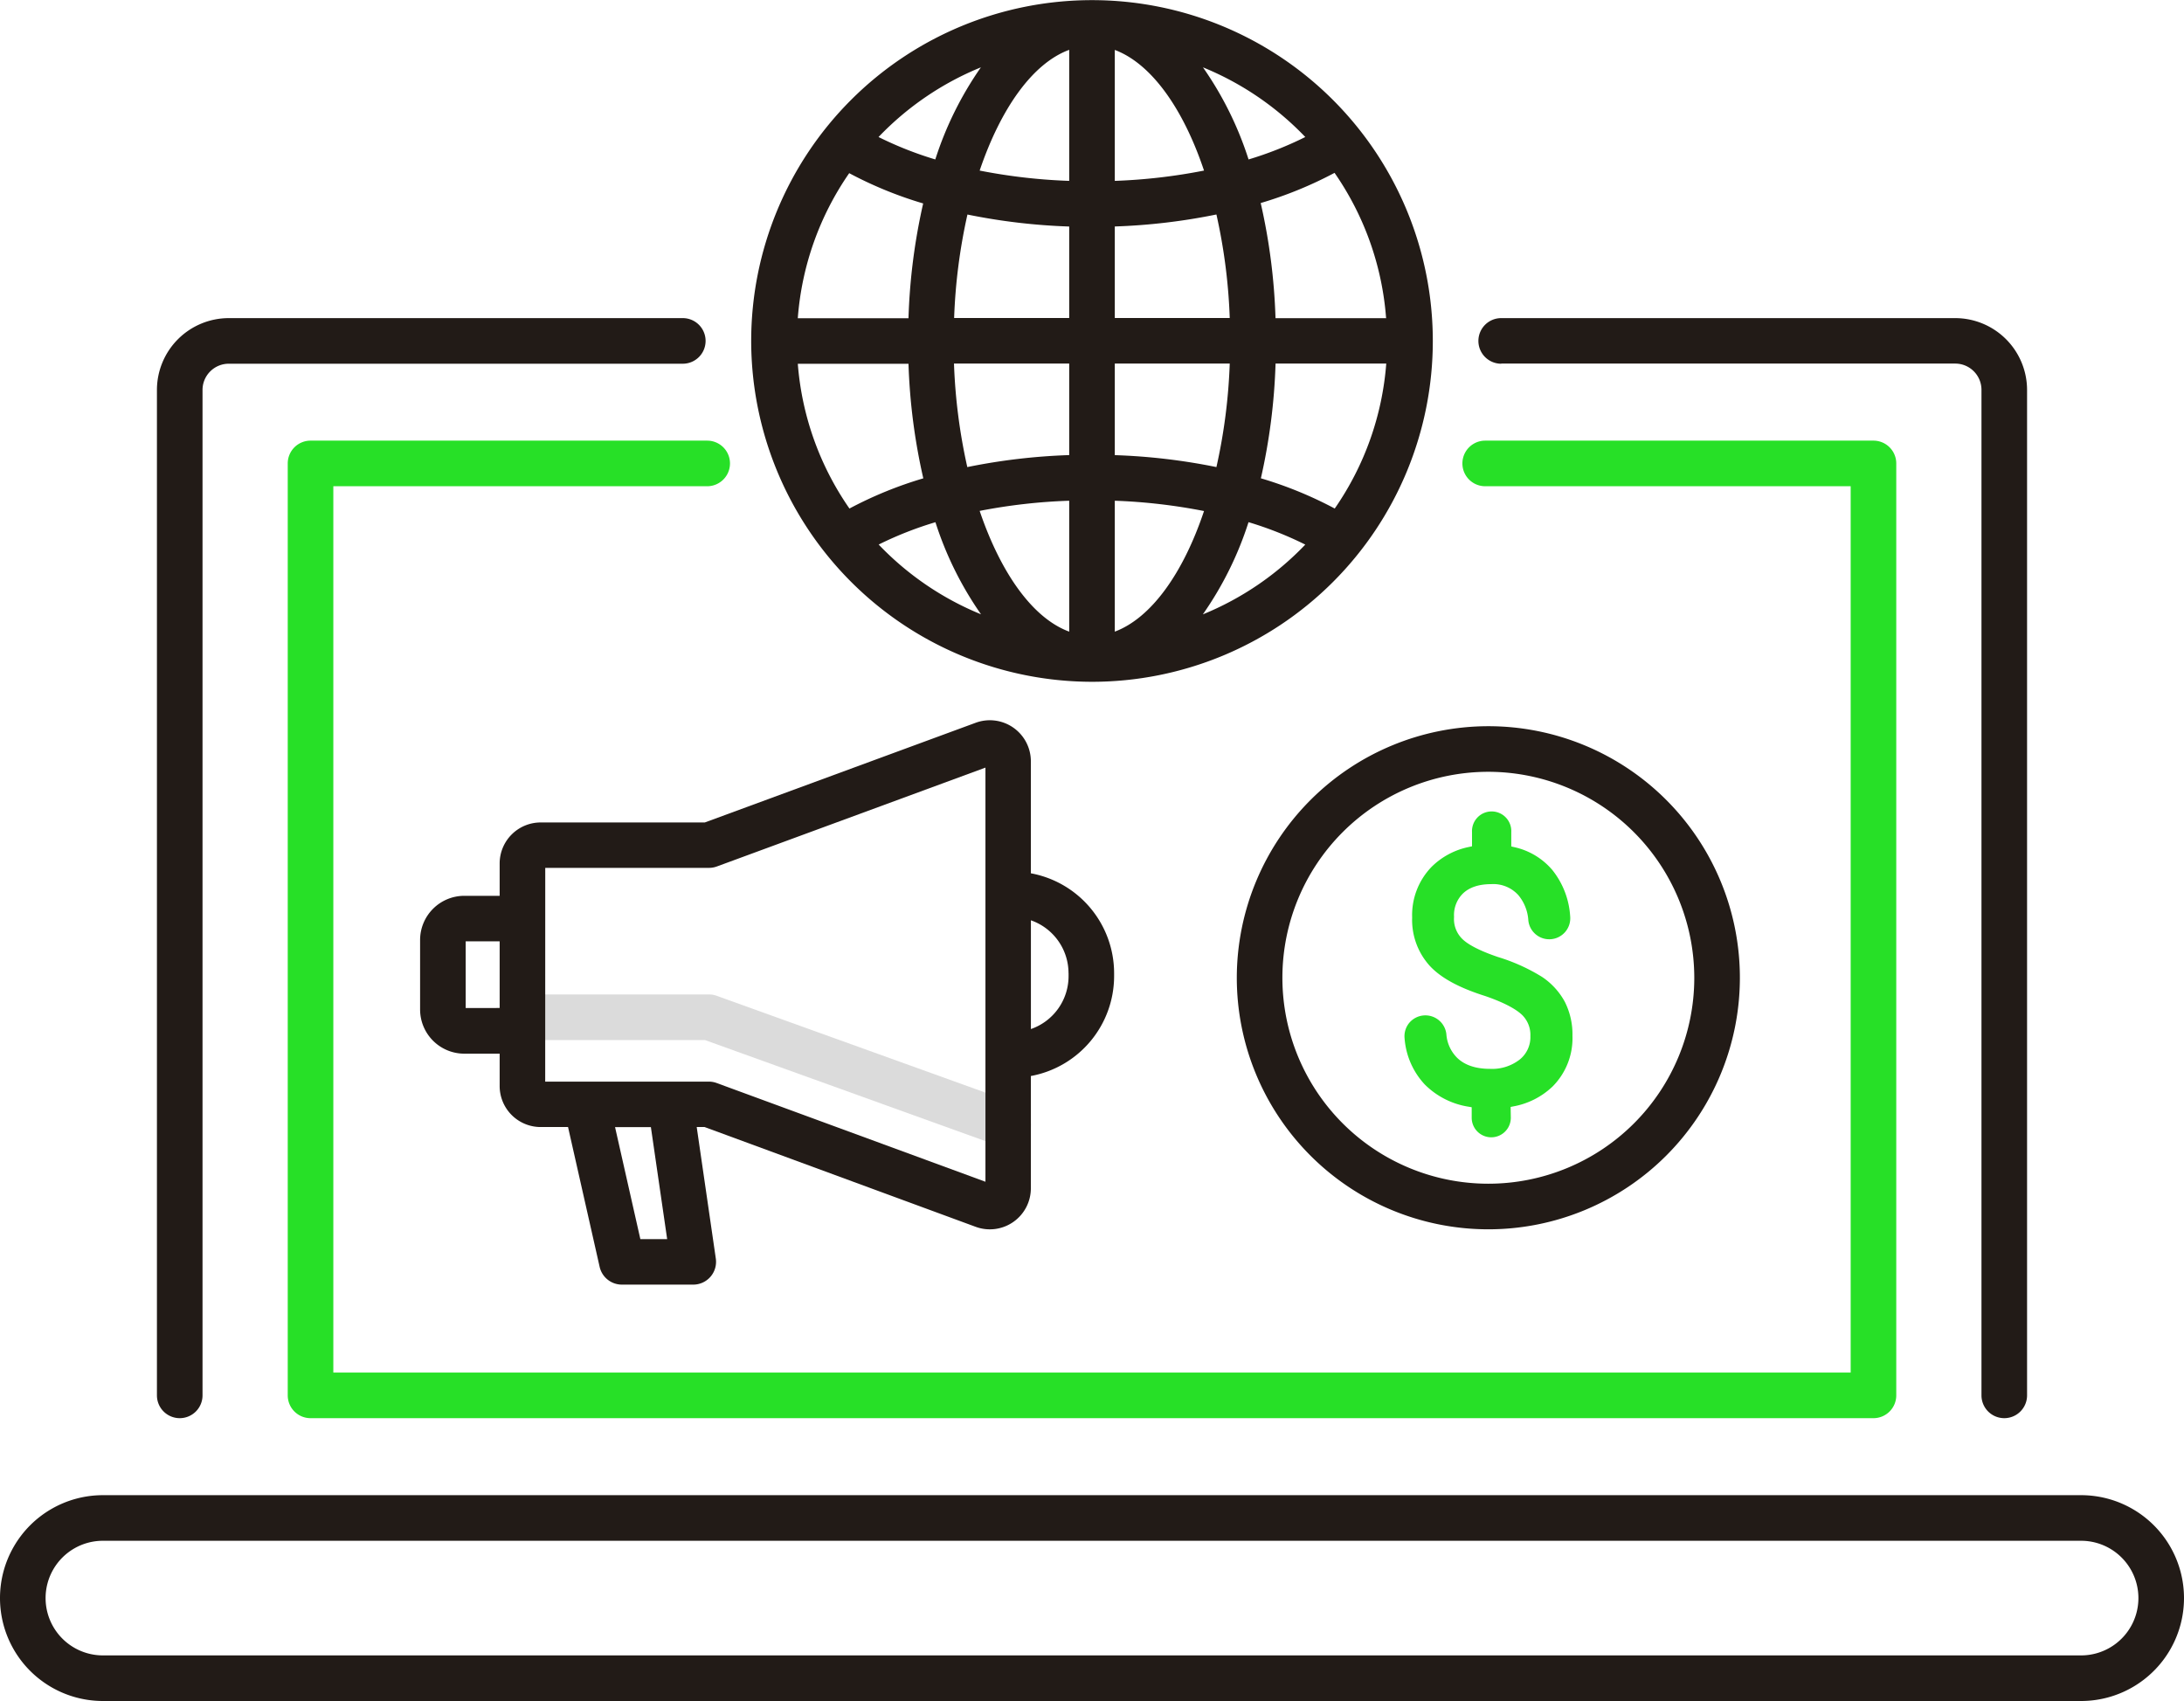 <svg id="Layer_1" data-name="Layer 1" xmlns="http://www.w3.org/2000/svg" viewBox="0 0 479.02 373.06"><defs><style>.cls-1{fill:#27e027;}.cls-2{fill:#dbdbdb;}.cls-3{fill:#221b17;}</style></defs><title>website</title><path class="cls-1" d="M427.4,380.5H84.6a5,5,0,0,1-5-5V171.11a5,5,0,0,1,5-5h87a5,5,0,0,1,0,10h-82V370.5H422.4V176.11H342.24a5,5,0,0,1,0-10H427.4a5,5,0,0,1,5,5V375.5a5,5,0,0,1-5,5Z" transform="translate(-16.49 -69.47)"/><path class="cls-1" d="M347.82,312.24l.61-.12a16.73,16.73,0,0,0,8.58-4.35,15,15,0,0,0,4.37-11.13,15.82,15.82,0,0,0-1.69-7.48,15.42,15.42,0,0,0-5-5.45,41,41,0,0,0-9.62-4.34c-4.71-1.6-6.89-3-7.88-4a6.08,6.08,0,0,1-1.78-4.79,6.64,6.64,0,0,1,2-5.2c1.39-1.3,3.44-2,6.11-2a7.39,7.39,0,0,1,6,2.42,9.56,9.56,0,0,1,2.18,5.51,4.61,4.61,0,0,0,8,2.65,4.6,4.6,0,0,0,1.18-3.5A18.06,18.06,0,0,0,357,260.32a15.22,15.22,0,0,0-8.45-5.07l-.59-.14v-3.16a4.31,4.31,0,1,0-8.61,0v3.13l-.6.13a16.15,16.15,0,0,0-8.28,4.39,15.21,15.21,0,0,0-4.25,11.1,15,15,0,0,0,3.89,10.63c2.47,2.65,6.45,4.8,12.17,6.6,4.91,1.7,7.1,3.2,8.08,4.16a6.12,6.12,0,0,1,1.79,4.62,6.29,6.29,0,0,1-2.28,5.09,9.83,9.83,0,0,1-6.55,2.09c-3.15,0-5.58-.81-7.23-2.42a8.13,8.13,0,0,1-2.37-5.23,4.63,4.63,0,0,0-8-2.59,4.59,4.59,0,0,0-1.16,3.55A16.64,16.64,0,0,0,329,307.33a17.37,17.37,0,0,0,9.65,4.87l.63.11v2.3a4.29,4.29,0,0,0,8.58,0Z" transform="translate(-16.49 -69.47)"/><path class="cls-2" d="M237.59,321.21a5,5,0,0,1-1.7-.3l-64.8-23.34h-40a5,5,0,1,1,0-10H172a5,5,0,0,1,1.7.3l65.62,23.64a5,5,0,0,1-1.7,9.71Z" transform="translate(-16.49 -69.47)"/><path class="cls-3" d="M345.75,149.21h99.58a5.76,5.76,0,0,1,5.76,5.76V375.5a5,5,0,1,0,10,0V155a15.77,15.77,0,0,0-15.76-15.76H345.75a5,5,0,0,0,0,10Z" transform="translate(-16.49 -69.47)"/><path class="cls-3" d="M55.91,380.5a5,5,0,0,0,5-5V155a5.76,5.76,0,0,1,5.76-5.76h99.58a5,5,0,0,0,0-10H66.67A15.77,15.77,0,0,0,50.91,155V375.5A5,5,0,0,0,55.91,380.5Z" transform="translate(-16.49 -69.47)"/><path class="cls-3" d="M472.94,397.39H39.06a22.57,22.57,0,0,0,0,45.14H472.94a22.57,22.57,0,1,0,0-45.14Zm0,35.14H39.06a12.57,12.57,0,0,1,0-25.14H472.94a12.57,12.57,0,1,1,0,25.14Z" transform="translate(-16.49 -69.47)"/><path class="cls-3" d="M256,219a74.75,74.75,0,1,0-74.75-74.75A74.83,74.83,0,0,0,256,219Zm-64.53-69.75h24.28A131.55,131.55,0,0,0,219,174.38a86.79,86.79,0,0,0-16.2,6.62A64.31,64.31,0,0,1,191.47,149.21Zm11.3-41.79a86.7,86.7,0,0,0,16.2,6.63,131.55,131.55,0,0,0-3.22,25.17H191.47A64.32,64.32,0,0,1,202.77,107.42Zm117.77,31.79H296.25A131.39,131.39,0,0,0,293,114a86.79,86.79,0,0,0,16.2-6.62,64.33,64.33,0,0,1,11.3,31.79ZM309.24,181a86.7,86.7,0,0,0-16.2-6.63,131.39,131.39,0,0,0,3.22-25.17h24.28A64.34,64.34,0,0,1,309.24,181ZM251,169.28a133.5,133.5,0,0,0-22.35,2.63,123.17,123.17,0,0,1-2.92-22.7H251v20.07Zm0,10V208c-8-2.94-15-12.81-19.64-26.48A123.8,123.8,0,0,1,251,179.29ZM261,208V179.29a123.89,123.89,0,0,1,19.57,2.26C276,195.19,269,205,261,208Zm0-38.72V149.21h25.21a123.19,123.19,0,0,1-2.92,22.7A133.51,133.51,0,0,0,261,169.29Zm25.21-30.07H261V119.14a133.38,133.38,0,0,0,22.29-2.63,123.19,123.19,0,0,1,2.92,22.7ZM261,109.14V80.42c8,3,15,12.82,19.57,26.46A123.79,123.79,0,0,1,261,109.14ZM251,80.4v28.74a123.74,123.74,0,0,1-19.64-2.26C236,93.2,243,83.34,251,80.4Zm0,38.75v20.07H225.76a123.19,123.19,0,0,1,2.92-22.7A133.37,133.37,0,0,0,251,119.15Zm-41.81,69.76A78.28,78.28,0,0,1,221.66,184a75.18,75.18,0,0,0,10,20.2A65,65,0,0,1,209.22,188.91Zm71.14,15.28a75.18,75.18,0,0,0,10-20.2,78.51,78.51,0,0,1,12.45,4.92A65,65,0,0,1,280.37,204.19ZM302.78,99.52a78.47,78.47,0,0,1-12.44,4.92,75.12,75.12,0,0,0-10-20.2A65,65,0,0,1,302.78,99.52ZM231.63,84.24a75.24,75.24,0,0,0-10,20.2,78.7,78.7,0,0,1-12.45-4.92A65,65,0,0,1,231.63,84.24Z" transform="translate(-16.49 -69.47)"/><path class="cls-3" d="M230.45,338.52A9,9,0,0,0,242.59,330V305.46a22.3,22.3,0,0,0,18.26-21.89v-.67A22.3,22.3,0,0,0,242.59,261V236.42A9,9,0,0,0,230.45,228l-59.37,21.85h-36a9,9,0,0,0-9,9v7.09h-7.76a9.7,9.7,0,0,0-9.69,9.69v15.24a9.7,9.7,0,0,0,9.69,9.69h7.76v7.09a9,9,0,0,0,9,9h6l6.93,30.66a5,5,0,0,0,4.88,3.9h15.65a5,5,0,0,0,4.95-5.72l-4.19-28.84h1.73Zm20.41-55.62v.67a12.28,12.28,0,0,1-8.26,11.59V271.31A12.29,12.29,0,0,1,250.85,282.9Zm-132.23,7.65V275.92h7.45v14.62Zm17.45-30.74H172a5,5,0,0,0,1.73-.31l58.9-21.68v90.83L173.69,307a4.93,4.93,0,0,0-1.73-.31H136.07Zm26.74,81.42h-5.88l-5.55-24.56h7.86Z" transform="translate(-16.49 -69.47)"/><path class="cls-3" d="M287.76,283.91a55.17,55.17,0,1,0,55.17-55.17,55.23,55.23,0,0,0-55.17,55.17Zm100.34,0a45.17,45.17,0,1,1-45.17-45.17,45.22,45.22,0,0,1,45.17,45.17Z" transform="translate(-16.49 -69.47)"/></svg>